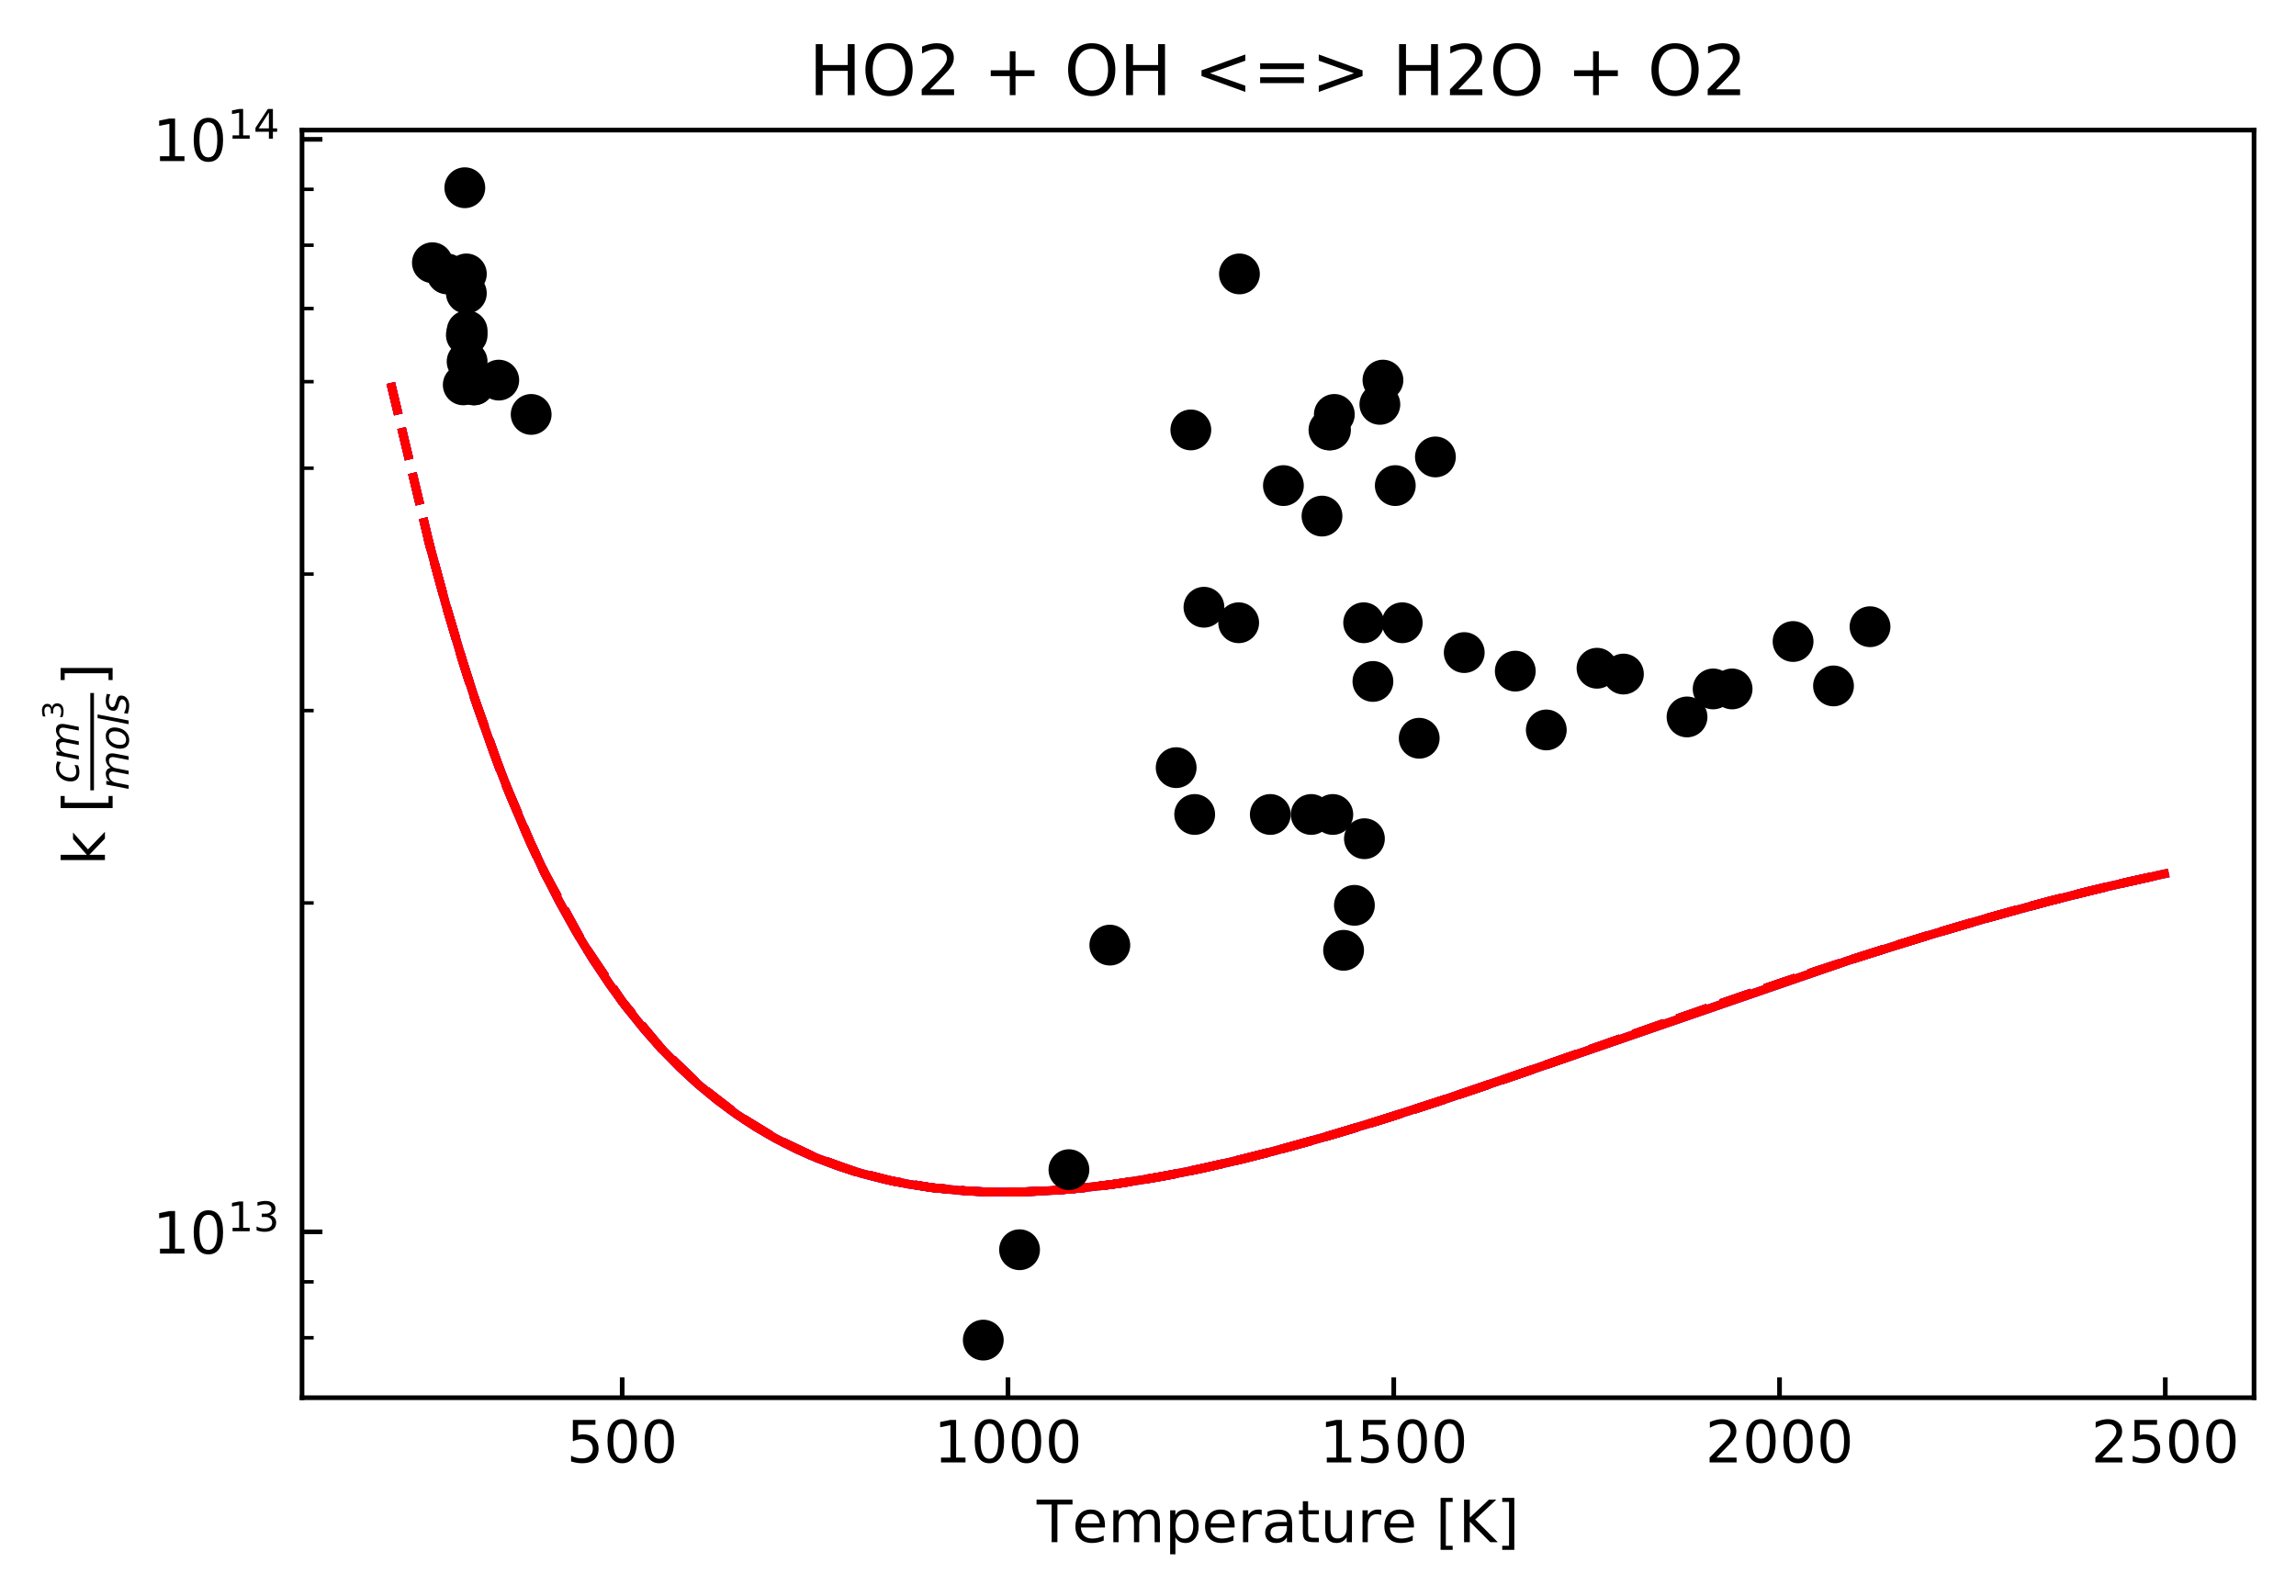<?xml version="1.0" encoding="utf-8" standalone="no"?>
<!DOCTYPE svg PUBLIC "-//W3C//DTD SVG 1.1//EN"
  "http://www.w3.org/Graphics/SVG/1.1/DTD/svg11.dtd">
<!-- Created with matplotlib (https://matplotlib.org/) -->
<svg height="273.814pt" version="1.1" viewBox="0 0 393.8 273.814" width="393.8pt" xmlns="http://www.w3.org/2000/svg" xmlns:xlink="http://www.w3.org/1999/xlink">
 <defs>
  <style type="text/css">
*{stroke-linecap:butt;stroke-linejoin:round;}
  </style>
 </defs>
 <g id="figure_1">
  <g id="patch_1">
   <path d="M 0 273.814 
L 393.8 273.814 
L 393.8 0 
L 0 0 
z
" style="fill:#ffffff;"/>
  </g>
  <g id="axes_1">
   <g id="patch_2">
    <path d="M 51.8 239.758 
L 386.6 239.758 
L 386.6 22.318 
L 51.8 22.318 
z
" style="fill:#ffffff;"/>
   </g>
   <g id="matplotlib.axis_1">
    <g id="xtick_1">
     <g id="line2d_1">
      <defs>
       <path d="M 0 0 
L 0 -3.5 
" id="m8fa001274d" style="stroke:#000000;stroke-width:0.8;"/>
      </defs>
      <g>
       <use style="stroke:#000000;stroke-width:0.8;" x="106.718" xlink:href="#m8fa001274d" y="239.758"/>
      </g>
     </g>
     <g id="text_1">
      <!-- 500 -->
      <defs>
       <path d="M 10.797 72.906 
L 49.516 72.906 
L 49.516 64.594 
L 19.828 64.594 
L 19.828 46.734 
Q 21.969 47.469 24.109 47.828 
Q 26.266 48.188 28.422 48.188 
Q 40.625 48.188 47.75 41.5 
Q 54.891 34.812 54.891 23.391 
Q 54.891 11.625 47.562 5.094 
Q 40.234 -1.422 26.906 -1.422 
Q 22.312 -1.422 17.547 -0.641 
Q 12.797 0.141 7.719 1.703 
L 7.719 11.625 
Q 12.109 9.234 16.797 8.062 
Q 21.484 6.891 26.703 6.891 
Q 35.156 6.891 40.078 11.328 
Q 45.016 15.766 45.016 23.391 
Q 45.016 31 40.078 35.438 
Q 35.156 39.891 26.703 39.891 
Q 22.75 39.891 18.812 39.016 
Q 14.891 38.141 10.797 36.281 
z
" id="DejaVuSans-53"/>
       <path d="M 31.781 66.406 
Q 24.172 66.406 20.328 58.906 
Q 16.5 51.422 16.5 36.375 
Q 16.5 21.391 20.328 13.891 
Q 24.172 6.391 31.781 6.391 
Q 39.453 6.391 43.281 13.891 
Q 47.125 21.391 47.125 36.375 
Q 47.125 51.422 43.281 58.906 
Q 39.453 66.406 31.781 66.406 
z
M 31.781 74.219 
Q 44.047 74.219 50.516 64.516 
Q 56.984 54.828 56.984 36.375 
Q 56.984 17.969 50.516 8.266 
Q 44.047 -1.422 31.781 -1.422 
Q 19.531 -1.422 13.062 8.266 
Q 6.594 17.969 6.594 36.375 
Q 6.594 54.828 13.062 64.516 
Q 19.531 74.219 31.781 74.219 
z
" id="DejaVuSans-48"/>
      </defs>
      <g transform="translate(97.174 250.857)scale(0.1 -0.1)">
       <use xlink:href="#DejaVuSans-53"/>
       <use x="63.623" xlink:href="#DejaVuSans-48"/>
       <use x="127.246" xlink:href="#DejaVuSans-48"/>
      </g>
     </g>
    </g>
    <g id="xtick_2">
     <g id="line2d_2">
      <g>
       <use style="stroke:#000000;stroke-width:0.8;" x="172.884" xlink:href="#m8fa001274d" y="239.758"/>
      </g>
     </g>
     <g id="text_2">
      <!-- 1000 -->
      <defs>
       <path d="M 12.406 8.297 
L 28.516 8.297 
L 28.516 63.922 
L 10.984 60.406 
L 10.984 69.391 
L 28.422 72.906 
L 38.281 72.906 
L 38.281 8.297 
L 54.391 8.297 
L 54.391 0 
L 12.406 0 
z
" id="DejaVuSans-49"/>
      </defs>
      <g transform="translate(160.159 250.857)scale(0.1 -0.1)">
       <use xlink:href="#DejaVuSans-49"/>
       <use x="63.623" xlink:href="#DejaVuSans-48"/>
       <use x="127.246" xlink:href="#DejaVuSans-48"/>
       <use x="190.869" xlink:href="#DejaVuSans-48"/>
      </g>
     </g>
    </g>
    <g id="xtick_3">
     <g id="line2d_3">
      <g>
       <use style="stroke:#000000;stroke-width:0.8;" x="239.05" xlink:href="#m8fa001274d" y="239.758"/>
      </g>
     </g>
     <g id="text_3">
      <!-- 1500 -->
      <g transform="translate(226.325 250.857)scale(0.1 -0.1)">
       <use xlink:href="#DejaVuSans-49"/>
       <use x="63.623" xlink:href="#DejaVuSans-53"/>
       <use x="127.246" xlink:href="#DejaVuSans-48"/>
       <use x="190.869" xlink:href="#DejaVuSans-48"/>
      </g>
     </g>
    </g>
    <g id="xtick_4">
     <g id="line2d_4">
      <g>
       <use style="stroke:#000000;stroke-width:0.8;" x="305.216" xlink:href="#m8fa001274d" y="239.758"/>
      </g>
     </g>
     <g id="text_4">
      <!-- 2000 -->
      <defs>
       <path d="M 19.188 8.297 
L 53.609 8.297 
L 53.609 0 
L 7.328 0 
L 7.328 8.297 
Q 12.938 14.109 22.625 23.891 
Q 32.328 33.688 34.812 36.531 
Q 39.547 41.844 41.422 45.531 
Q 43.312 49.219 43.312 52.781 
Q 43.312 58.594 39.234 62.25 
Q 35.156 65.922 28.609 65.922 
Q 23.969 65.922 18.812 64.312 
Q 13.672 62.703 7.812 59.422 
L 7.812 69.391 
Q 13.766 71.781 18.938 73 
Q 24.125 74.219 28.422 74.219 
Q 39.75 74.219 46.484 68.547 
Q 53.219 62.891 53.219 53.422 
Q 53.219 48.922 51.531 44.891 
Q 49.859 40.875 45.406 35.406 
Q 44.188 33.984 37.641 27.219 
Q 31.109 20.453 19.188 8.297 
z
" id="DejaVuSans-50"/>
      </defs>
      <g transform="translate(292.491 250.857)scale(0.1 -0.1)">
       <use xlink:href="#DejaVuSans-50"/>
       <use x="63.623" xlink:href="#DejaVuSans-48"/>
       <use x="127.246" xlink:href="#DejaVuSans-48"/>
       <use x="190.869" xlink:href="#DejaVuSans-48"/>
      </g>
     </g>
    </g>
    <g id="xtick_5">
     <g id="line2d_5">
      <g>
       <use style="stroke:#000000;stroke-width:0.8;" x="371.382" xlink:href="#m8fa001274d" y="239.758"/>
      </g>
     </g>
     <g id="text_5">
      <!-- 2500 -->
      <g transform="translate(358.657 250.857)scale(0.1 -0.1)">
       <use xlink:href="#DejaVuSans-50"/>
       <use x="63.623" xlink:href="#DejaVuSans-53"/>
       <use x="127.246" xlink:href="#DejaVuSans-48"/>
       <use x="190.869" xlink:href="#DejaVuSans-48"/>
      </g>
     </g>
    </g>
    <g id="text_6">
     <!-- Temperature [K] -->
     <defs>
      <path d="M -0.297 72.906 
L 61.375 72.906 
L 61.375 64.594 
L 35.5 64.594 
L 35.5 0 
L 25.594 0 
L 25.594 64.594 
L -0.297 64.594 
z
" id="DejaVuSans-84"/>
      <path d="M 56.203 29.594 
L 56.203 25.203 
L 14.891 25.203 
Q 15.484 15.922 20.484 11.062 
Q 25.484 6.203 34.422 6.203 
Q 39.594 6.203 44.453 7.469 
Q 49.312 8.734 54.109 11.281 
L 54.109 2.781 
Q 49.266 0.734 44.188 -0.344 
Q 39.109 -1.422 33.891 -1.422 
Q 20.797 -1.422 13.156 6.188 
Q 5.516 13.812 5.516 26.812 
Q 5.516 40.234 12.766 48.109 
Q 20.016 56 32.328 56 
Q 43.359 56 49.781 48.891 
Q 56.203 41.797 56.203 29.594 
z
M 47.219 32.234 
Q 47.125 39.594 43.094 43.984 
Q 39.062 48.391 32.422 48.391 
Q 24.906 48.391 20.391 44.141 
Q 15.875 39.891 15.188 32.172 
z
" id="DejaVuSans-101"/>
      <path d="M 52 44.188 
Q 55.375 50.25 60.062 53.125 
Q 64.75 56 71.094 56 
Q 79.641 56 84.281 50.016 
Q 88.922 44.047 88.922 33.016 
L 88.922 0 
L 79.891 0 
L 79.891 32.719 
Q 79.891 40.578 77.094 44.375 
Q 74.312 48.188 68.609 48.188 
Q 61.625 48.188 57.562 43.547 
Q 53.516 38.922 53.516 30.906 
L 53.516 0 
L 44.484 0 
L 44.484 32.719 
Q 44.484 40.625 41.703 44.406 
Q 38.922 48.188 33.109 48.188 
Q 26.219 48.188 22.156 43.531 
Q 18.109 38.875 18.109 30.906 
L 18.109 0 
L 9.078 0 
L 9.078 54.688 
L 18.109 54.688 
L 18.109 46.188 
Q 21.188 51.219 25.484 53.609 
Q 29.781 56 35.688 56 
Q 41.656 56 45.828 52.969 
Q 50 49.953 52 44.188 
z
" id="DejaVuSans-109"/>
      <path d="M 18.109 8.203 
L 18.109 -20.797 
L 9.078 -20.797 
L 9.078 54.688 
L 18.109 54.688 
L 18.109 46.391 
Q 20.953 51.266 25.266 53.625 
Q 29.594 56 35.594 56 
Q 45.562 56 51.781 48.094 
Q 58.016 40.188 58.016 27.297 
Q 58.016 14.406 51.781 6.484 
Q 45.562 -1.422 35.594 -1.422 
Q 29.594 -1.422 25.266 0.953 
Q 20.953 3.328 18.109 8.203 
z
M 48.688 27.297 
Q 48.688 37.203 44.609 42.844 
Q 40.531 48.484 33.406 48.484 
Q 26.266 48.484 22.188 42.844 
Q 18.109 37.203 18.109 27.297 
Q 18.109 17.391 22.188 11.75 
Q 26.266 6.109 33.406 6.109 
Q 40.531 6.109 44.609 11.75 
Q 48.688 17.391 48.688 27.297 
z
" id="DejaVuSans-112"/>
      <path d="M 41.109 46.297 
Q 39.594 47.172 37.812 47.578 
Q 36.031 48 33.891 48 
Q 26.266 48 22.188 43.047 
Q 18.109 38.094 18.109 28.812 
L 18.109 0 
L 9.078 0 
L 9.078 54.688 
L 18.109 54.688 
L 18.109 46.188 
Q 20.953 51.172 25.484 53.578 
Q 30.031 56 36.531 56 
Q 37.453 56 38.578 55.875 
Q 39.703 55.766 41.062 55.516 
z
" id="DejaVuSans-114"/>
      <path d="M 34.281 27.484 
Q 23.391 27.484 19.188 25 
Q 14.984 22.516 14.984 16.5 
Q 14.984 11.719 18.141 8.906 
Q 21.297 6.109 26.703 6.109 
Q 34.188 6.109 38.703 11.406 
Q 43.219 16.703 43.219 25.484 
L 43.219 27.484 
z
M 52.203 31.203 
L 52.203 0 
L 43.219 0 
L 43.219 8.297 
Q 40.141 3.328 35.547 0.953 
Q 30.953 -1.422 24.312 -1.422 
Q 15.922 -1.422 10.953 3.297 
Q 6 8.016 6 15.922 
Q 6 25.141 12.172 29.828 
Q 18.359 34.516 30.609 34.516 
L 43.219 34.516 
L 43.219 35.406 
Q 43.219 41.609 39.141 45 
Q 35.062 48.391 27.688 48.391 
Q 23 48.391 18.547 47.266 
Q 14.109 46.141 10.016 43.891 
L 10.016 52.203 
Q 14.938 54.109 19.578 55.047 
Q 24.219 56 28.609 56 
Q 40.484 56 46.344 49.844 
Q 52.203 43.703 52.203 31.203 
z
" id="DejaVuSans-97"/>
      <path d="M 18.312 70.219 
L 18.312 54.688 
L 36.812 54.688 
L 36.812 47.703 
L 18.312 47.703 
L 18.312 18.016 
Q 18.312 11.328 20.141 9.422 
Q 21.969 7.516 27.594 7.516 
L 36.812 7.516 
L 36.812 0 
L 27.594 0 
Q 17.188 0 13.234 3.875 
Q 9.281 7.766 9.281 18.016 
L 9.281 47.703 
L 2.688 47.703 
L 2.688 54.688 
L 9.281 54.688 
L 9.281 70.219 
z
" id="DejaVuSans-116"/>
      <path d="M 8.5 21.578 
L 8.5 54.688 
L 17.484 54.688 
L 17.484 21.922 
Q 17.484 14.156 20.5 10.266 
Q 23.531 6.391 29.594 6.391 
Q 36.859 6.391 41.078 11.031 
Q 45.312 15.672 45.312 23.688 
L 45.312 54.688 
L 54.297 54.688 
L 54.297 0 
L 45.312 0 
L 45.312 8.406 
Q 42.047 3.422 37.719 1 
Q 33.406 -1.422 27.688 -1.422 
Q 18.266 -1.422 13.375 4.438 
Q 8.5 10.297 8.5 21.578 
z
M 31.109 56 
z
" id="DejaVuSans-117"/>
      <path id="DejaVuSans-32"/>
      <path d="M 8.594 75.984 
L 29.297 75.984 
L 29.297 69 
L 17.578 69 
L 17.578 -6.203 
L 29.297 -6.203 
L 29.297 -13.188 
L 8.594 -13.188 
z
" id="DejaVuSans-91"/>
      <path d="M 9.812 72.906 
L 19.672 72.906 
L 19.672 42.094 
L 52.391 72.906 
L 65.094 72.906 
L 28.906 38.922 
L 67.672 0 
L 54.688 0 
L 19.672 35.109 
L 19.672 0 
L 9.812 0 
z
" id="DejaVuSans-75"/>
      <path d="M 30.422 75.984 
L 30.422 -13.188 
L 9.719 -13.188 
L 9.719 -6.203 
L 21.391 -6.203 
L 21.391 69 
L 9.719 69 
L 9.719 75.984 
z
" id="DejaVuSans-93"/>
     </defs>
     <g transform="translate(177.813 264.535)scale(0.1 -0.1)">
      <use xlink:href="#DejaVuSans-84"/>
      <use x="60.818" xlink:href="#DejaVuSans-101"/>
      <use x="122.342" xlink:href="#DejaVuSans-109"/>
      <use x="219.754" xlink:href="#DejaVuSans-112"/>
      <use x="283.23" xlink:href="#DejaVuSans-101"/>
      <use x="344.754" xlink:href="#DejaVuSans-114"/>
      <use x="385.867" xlink:href="#DejaVuSans-97"/>
      <use x="447.146" xlink:href="#DejaVuSans-116"/>
      <use x="486.355" xlink:href="#DejaVuSans-117"/>
      <use x="549.734" xlink:href="#DejaVuSans-114"/>
      <use x="590.816" xlink:href="#DejaVuSans-101"/>
      <use x="652.34" xlink:href="#DejaVuSans-32"/>
      <use x="684.127" xlink:href="#DejaVuSans-91"/>
      <use x="723.141" xlink:href="#DejaVuSans-75"/>
      <use x="788.717" xlink:href="#DejaVuSans-93"/>
     </g>
    </g>
   </g>
   <g id="matplotlib.axis_2">
    <g id="ytick_1">
     <g id="line2d_6">
      <defs>
       <path d="M 0 0 
L 3.5 0 
" id="m5cb7ec6dec" style="stroke:#000000;stroke-width:0.8;"/>
      </defs>
      <g>
       <use style="stroke:#000000;stroke-width:0.8;" x="51.8" xlink:href="#m5cb7ec6dec" y="211.305"/>
      </g>
     </g>
     <g id="text_7">
      <!-- $\mathdefault{10^{13}}$ -->
      <defs>
       <path d="M 40.578 39.312 
Q 47.656 37.797 51.625 33 
Q 55.609 28.219 55.609 21.188 
Q 55.609 10.406 48.188 4.484 
Q 40.766 -1.422 27.094 -1.422 
Q 22.516 -1.422 17.656 -0.516 
Q 12.797 0.391 7.625 2.203 
L 7.625 11.719 
Q 11.719 9.328 16.594 8.109 
Q 21.484 6.891 26.812 6.891 
Q 36.078 6.891 40.938 10.547 
Q 45.797 14.203 45.797 21.188 
Q 45.797 27.641 41.281 31.266 
Q 36.766 34.906 28.719 34.906 
L 20.219 34.906 
L 20.219 43.016 
L 29.109 43.016 
Q 36.375 43.016 40.234 45.922 
Q 44.094 48.828 44.094 54.297 
Q 44.094 59.906 40.109 62.906 
Q 36.141 65.922 28.719 65.922 
Q 24.656 65.922 20.016 65.031 
Q 15.375 64.156 9.812 62.312 
L 9.812 71.094 
Q 15.438 72.656 20.344 73.438 
Q 25.25 74.219 29.594 74.219 
Q 40.828 74.219 47.359 69.109 
Q 53.906 64.016 53.906 55.328 
Q 53.906 49.266 50.438 45.094 
Q 46.969 40.922 40.578 39.312 
z
" id="DejaVuSans-51"/>
      </defs>
      <g transform="translate(26.2 215.104)scale(0.1 -0.1)">
       <use transform="translate(0 0.766)" xlink:href="#DejaVuSans-49"/>
       <use transform="translate(63.623 0.766)" xlink:href="#DejaVuSans-48"/>
       <use transform="translate(128.203 39.047)scale(0.7)" xlink:href="#DejaVuSans-49"/>
       <use transform="translate(172.739 39.047)scale(0.7)" xlink:href="#DejaVuSans-51"/>
      </g>
     </g>
    </g>
    <g id="ytick_2">
     <g id="line2d_7">
      <g>
       <use style="stroke:#000000;stroke-width:0.8;" x="51.8" xlink:href="#m5cb7ec6dec" y="23.897"/>
      </g>
     </g>
     <g id="text_8">
      <!-- $\mathdefault{10^{14}}$ -->
      <defs>
       <path d="M 37.797 64.312 
L 12.891 25.391 
L 37.797 25.391 
z
M 35.203 72.906 
L 47.609 72.906 
L 47.609 25.391 
L 58.016 25.391 
L 58.016 17.188 
L 47.609 17.188 
L 47.609 0 
L 37.797 0 
L 37.797 17.188 
L 4.891 17.188 
L 4.891 26.703 
z
" id="DejaVuSans-52"/>
      </defs>
      <g transform="translate(26.2 27.697)scale(0.1 -0.1)">
       <use transform="translate(0 0.684)" xlink:href="#DejaVuSans-49"/>
       <use transform="translate(63.623 0.684)" xlink:href="#DejaVuSans-48"/>
       <use transform="translate(128.203 38.966)scale(0.7)" xlink:href="#DejaVuSans-49"/>
       <use transform="translate(172.739 38.966)scale(0.7)" xlink:href="#DejaVuSans-52"/>
      </g>
     </g>
    </g>
    <g id="ytick_3">
     <g id="line2d_8">
      <defs>
       <path d="M 0 0 
L 2 0 
" id="m956d39f1af" style="stroke:#000000;stroke-width:0.6;"/>
      </defs>
      <g>
       <use style="stroke:#000000;stroke-width:0.6;" x="51.8" xlink:href="#m956d39f1af" y="229.467"/>
      </g>
     </g>
    </g>
    <g id="ytick_4">
     <g id="line2d_9">
      <g>
       <use style="stroke:#000000;stroke-width:0.6;" x="51.8" xlink:href="#m956d39f1af" y="219.88"/>
      </g>
     </g>
    </g>
    <g id="ytick_5">
     <g id="line2d_10">
      <g>
       <use style="stroke:#000000;stroke-width:0.6;" x="51.8" xlink:href="#m956d39f1af" y="154.89"/>
      </g>
     </g>
    </g>
    <g id="ytick_6">
     <g id="line2d_11">
      <g>
       <use style="stroke:#000000;stroke-width:0.6;" x="51.8" xlink:href="#m956d39f1af" y="121.889"/>
      </g>
     </g>
    </g>
    <g id="ytick_7">
     <g id="line2d_12">
      <g>
       <use style="stroke:#000000;stroke-width:0.6;" x="51.8" xlink:href="#m956d39f1af" y="98.474"/>
      </g>
     </g>
    </g>
    <g id="ytick_8">
     <g id="line2d_13">
      <g>
       <use style="stroke:#000000;stroke-width:0.6;" x="51.8" xlink:href="#m956d39f1af" y="80.313"/>
      </g>
     </g>
    </g>
    <g id="ytick_9">
     <g id="line2d_14">
      <g>
       <use style="stroke:#000000;stroke-width:0.6;" x="51.8" xlink:href="#m956d39f1af" y="65.473"/>
      </g>
     </g>
    </g>
    <g id="ytick_10">
     <g id="line2d_15">
      <g>
       <use style="stroke:#000000;stroke-width:0.6;" x="51.8" xlink:href="#m956d39f1af" y="52.927"/>
      </g>
     </g>
    </g>
    <g id="ytick_11">
     <g id="line2d_16">
      <g>
       <use style="stroke:#000000;stroke-width:0.6;" x="51.8" xlink:href="#m956d39f1af" y="42.059"/>
      </g>
     </g>
    </g>
    <g id="ytick_12">
     <g id="line2d_17">
      <g>
       <use style="stroke:#000000;stroke-width:0.6;" x="51.8" xlink:href="#m956d39f1af" y="32.473"/>
      </g>
     </g>
    </g>
    <g id="text_9">
     <!-- k [$\frac{cm^3}{{mol s}}$] -->
     <defs>
      <path d="M 9.078 75.984 
L 18.109 75.984 
L 18.109 31.109 
L 44.922 54.688 
L 56.391 54.688 
L 27.391 29.109 
L 57.625 0 
L 45.906 0 
L 18.109 26.703 
L 18.109 0 
L 9.078 0 
z
" id="DejaVuSans-107"/>
      <path d="M 53.609 52.594 
L 51.812 43.703 
Q 48.578 46.047 44.938 47.219 
Q 41.312 48.391 37.406 48.391 
Q 33.109 48.391 29.219 46.875 
Q 25.344 45.359 22.703 42.578 
Q 18.5 38.328 16.203 32.609 
Q 13.922 26.906 13.922 20.797 
Q 13.922 13.422 17.609 9.812 
Q 21.297 6.203 28.812 6.203 
Q 32.516 6.203 36.688 7.328 
Q 40.875 8.453 45.406 10.688 
L 43.703 1.812 
Q 39.797 0.203 35.672 -0.609 
Q 31.547 -1.422 27.203 -1.422 
Q 16.312 -1.422 10.453 4.016 
Q 4.594 9.469 4.594 19.578 
Q 4.594 28.078 7.641 35.234 
Q 10.688 42.391 16.703 48.094 
Q 20.797 52 26.312 54 
Q 31.844 56 38.375 56 
Q 42.188 56 45.938 55.141 
Q 49.703 54.297 53.609 52.594 
z
" id="DejaVuSans-Oblique-99"/>
      <path d="M 89.797 33.016 
L 83.406 0 
L 74.422 0 
L 80.719 32.719 
Q 81.109 34.812 81.297 36.328 
Q 81.5 37.844 81.5 38.922 
Q 81.5 43.312 79.047 45.75 
Q 76.609 48.188 72.219 48.188 
Q 65.672 48.188 60.547 43.281 
Q 55.422 38.375 53.906 30.516 
L 47.906 0 
L 38.922 0 
L 45.312 32.719 
Q 45.703 34.516 45.891 36.047 
Q 46.094 37.594 46.094 38.812 
Q 46.094 43.266 43.656 45.719 
Q 41.219 48.188 36.922 48.188 
Q 30.281 48.188 25.141 43.281 
Q 20.016 38.375 18.5 30.516 
L 12.5 0 
L 3.516 0 
L 14.203 54.688 
L 23.188 54.688 
L 21.484 46.188 
Q 25.141 50.984 30.047 53.484 
Q 34.969 56 40.578 56 
Q 46.531 56 50.359 52.875 
Q 54.203 49.75 54.984 44.188 
Q 59.078 49.953 64.469 52.969 
Q 69.875 56 75.875 56 
Q 82.906 56 86.734 51.953 
Q 90.578 47.906 90.578 40.484 
Q 90.578 38.875 90.375 36.938 
Q 90.188 35.016 89.797 33.016 
z
" id="DejaVuSans-Oblique-109"/>
      <path d="M 25.391 -1.422 
Q 15.766 -1.422 10.172 4.516 
Q 4.594 10.453 4.594 20.703 
Q 4.594 26.656 6.516 32.828 
Q 8.453 39.016 11.531 43.219 
Q 16.359 49.75 22.312 52.875 
Q 28.266 56 35.797 56 
Q 45.125 56 50.859 50.188 
Q 56.594 44.391 56.594 35.016 
Q 56.594 28.516 54.688 22.062 
Q 52.781 15.625 49.703 11.375 
Q 44.922 4.828 38.969 1.703 
Q 33.016 -1.422 25.391 -1.422 
z
M 13.922 21 
Q 13.922 13.578 17.016 9.891 
Q 20.125 6.203 26.422 6.203 
Q 35.453 6.203 41.375 14.078 
Q 47.312 21.969 47.312 34.078 
Q 47.312 41.156 44.141 44.766 
Q 40.969 48.391 34.812 48.391 
Q 29.734 48.391 25.781 46.016 
Q 21.828 43.656 18.703 38.812 
Q 16.406 35.203 15.156 30.562 
Q 13.922 25.922 13.922 21 
z
" id="DejaVuSans-Oblique-111"/>
      <path d="M 18.312 75.984 
L 27.297 75.984 
L 12.5 0 
L 3.516 0 
z
" id="DejaVuSans-Oblique-108"/>
      <path d="M 50 53.078 
L 48.297 44.578 
Q 44.734 46.531 40.766 47.5 
Q 36.812 48.484 32.625 48.484 
Q 25.531 48.484 21.453 46.062 
Q 17.391 43.656 17.391 39.5 
Q 17.391 34.672 26.859 32.078 
Q 27.594 31.891 27.938 31.781 
L 30.812 30.906 
Q 39.797 28.422 42.797 25.688 
Q 45.797 22.953 45.797 18.219 
Q 45.797 9.516 38.891 4.047 
Q 31.984 -1.422 20.797 -1.422 
Q 16.453 -1.422 11.672 -0.578 
Q 6.891 0.25 1.125 2 
L 2.875 11.281 
Q 7.812 8.734 12.594 7.422 
Q 17.391 6.109 21.781 6.109 
Q 28.375 6.109 32.5 8.938 
Q 36.625 11.766 36.625 16.109 
Q 36.625 20.797 25.781 23.688 
L 24.859 23.922 
L 21.781 24.703 
Q 14.938 26.516 11.766 29.469 
Q 8.594 32.422 8.594 37.016 
Q 8.594 45.75 15.156 50.875 
Q 21.734 56 33.016 56 
Q 37.453 56 41.672 55.266 
Q 45.906 54.547 50 53.078 
z
" id="DejaVuSans-Oblique-115"/>
     </defs>
     <g transform="translate(18 148.438)rotate(-90)scale(0.1 -0.1)">
      <use transform="translate(0 0.044)" xlink:href="#DejaVuSans-107"/>
      <use transform="translate(57.91 0.044)" xlink:href="#DejaVuSans-32"/>
      <use transform="translate(89.697 0.044)" xlink:href="#DejaVuSans-91"/>
      <use transform="translate(140.711 44.836)scale(0.7)" xlink:href="#DejaVuSans-Oblique-99"/>
      <use transform="translate(179.197 44.836)scale(0.7)" xlink:href="#DejaVuSans-Oblique-109"/>
      <use transform="translate(250.641 71.633)scale(0.49)" xlink:href="#DejaVuSans-51"/>
      <use transform="translate(128.711 -40.598)scale(0.7)" xlink:href="#DejaVuSans-Oblique-109"/>
      <use transform="translate(196.899 -40.598)scale(0.7)" xlink:href="#DejaVuSans-Oblique-111"/>
      <use transform="translate(239.727 -40.598)scale(0.7)" xlink:href="#DejaVuSans-Oblique-108"/>
      <use transform="translate(259.175 -40.598)scale(0.7)" xlink:href="#DejaVuSans-Oblique-115"/>
      <use transform="translate(308.145 0.044)" xlink:href="#DejaVuSans-93"/>
      <path d="M 128.711 18.841 
L 128.711 25.091 
L 295.645 25.091 
L 295.645 18.841 
L 128.711 18.841 
z
"/>
     </g>
    </g>
   </g>
   <g id="line2d_18">
    <path clip-path="url(#p856f59d307)" d="M 73.635 93.276 
L 76.414 103.515 
L 79.193 112.908 
L 81.972 121.5 
L 84.751 129.349 
L 87.53 136.519 
L 90.309 143.069 
L 93.088 149.056 
L 95.867 154.531 
L 98.778 159.768 
L 101.689 164.541 
L 104.6 168.892 
L 107.512 172.857 
L 110.555 176.628 
L 113.599 180.046 
L 116.643 183.144 
L 119.819 186.061 
L 122.995 188.684 
L 126.303 191.128 
L 129.611 193.303 
L 133.052 195.301 
L 136.625 197.115 
L 140.198 198.685 
L 143.903 200.076 
L 147.741 201.282 
L 151.711 202.299 
L 155.813 203.125 
L 160.18 203.773 
L 164.679 204.215 
L 169.443 204.453 
L 174.339 204.476 
L 179.5 204.279 
L 184.926 203.852 
L 190.749 203.169 
L 196.968 202.211 
L 203.585 200.965 
L 210.731 199.389 
L 218.538 197.436 
L 227.14 195.048 
L 236.8 192.131 
L 248.048 188.495 
L 262.34 183.627 
L 317.126 164.723 
L 329.697 160.761 
L 340.945 157.446 
L 351.4 154.595 
L 361.192 152.152 
L 370.588 150.037 
L 371.249 149.897 
L 371.249 149.897 
" style="fill:none;stroke:#0000ff;stroke-linecap:square;stroke-width:1.5;"/>
   </g>
   <g id="line2d_19">
    <path clip-path="url(#p856f59d307)" d="M 67.018 65.69 
L 73.635 93.276 
L 74.164 95.292 
L 76.678 104.445 
L 79.457 113.76 
L 79.722 114.605 
L 79.987 115.442 
L 79.987 115.442 
L 79.987 115.442 
L 80.119 115.858 
L 80.119 115.858 
L 80.119 115.858 
L 80.251 116.273 
L 80.251 116.273 
L 81.31 119.524 
L 81.31 119.524 
L 85.545 131.464 
L 86.868 134.87 
L 91.103 144.834 
L 93.485 149.868 
L 93.485 149.868 
L 100.101 161.992 
L 106.718 171.812 
L 106.718 171.812 
L 113.334 179.762 
L 113.334 179.762 
L 119.951 186.176 
L 119.951 186.176 
L 119.951 186.176 
L 126.568 191.312 
L 133.184 195.373 
L 133.184 195.373 
L 139.801 198.522 
L 146.417 200.891 
L 146.417 200.891 
L 153.034 202.589 
L 159.651 203.707 
L 159.651 203.707 
L 166.267 204.319 
L 168.649 204.428 
L 172.884 204.491 
L 174.869 204.465 
L 179.5 204.279 
L 183.338 203.999 
L 186.117 203.73 
L 190.352 203.222 
L 192.734 202.887 
L 199.35 201.788 
L 201.732 201.335 
L 204.246 200.828 
L 204.908 200.69 
L 205.967 200.464 
L 206.496 200.349 
L 212.451 198.978 
L 212.583 198.946 
L 212.583 198.946 
L 217.877 197.609 
L 219.2 197.26 
L 220.126 197.012 
L 224.89 195.694 
L 225.817 195.429 
L 226.743 195.163 
L 227.934 194.817 
L 228.199 194.74 
L 228.596 194.623 
L 228.86 194.545 
L 230.448 194.074 
L 232.301 193.517 
L 232.433 193.477 
L 233.889 193.033 
L 234.021 192.992 
L 235.477 192.543 
L 236.668 192.172 
L 237.197 192.006 
L 239.05 191.422 
L 239.314 191.338 
L 240.505 190.958 
L 243.417 190.018 
L 245.666 189.282 
L 246.196 189.108 
L 251.138 187.461 
L 252.283 187.076 
L 258.9 184.817 
L 259.895 184.474 
L 265.215 182.627 
L 265.516 182.522 
L 265.516 182.522 
L 272.133 180.202 
L 273.912 179.577 
L 278.443 177.981 
L 278.749 177.873 
L 285.366 175.544 
L 289.352 174.146 
L 291.983 173.228 
L 291.983 173.228 
L 293.831 172.584 
L 297.082 171.458 
L 298.599 170.935 
L 305.216 168.675 
L 307.542 167.89 
L 311.832 166.459 
L 314.474 165.588 
L 318.449 164.294 
L 320.738 163.56 
L 325.066 162.192 
L 331.682 160.159 
L 338.299 158.204 
L 344.915 156.335 
L 351.532 154.56 
L 358.149 152.886 
L 364.765 151.32 
L 371.382 149.869 
" style="fill:none;stroke:#0000ff;stroke-dasharray:5.55,2.4;stroke-dashoffset:0;stroke-width:1.5;"/>
   </g>
   <g id="line2d_20">
    <path clip-path="url(#p856f59d307)" d="M 67.018 65.691 
L 73.635 93.276 
L 74.164 95.292 
L 76.678 104.445 
L 79.457 113.76 
L 79.722 114.605 
L 79.987 115.443 
L 79.987 115.443 
L 79.987 115.443 
L 80.119 115.859 
L 80.119 115.859 
L 80.119 115.859 
L 80.251 116.273 
L 80.251 116.273 
L 81.31 119.524 
L 81.31 119.524 
L 85.545 131.465 
L 86.868 134.87 
L 91.103 144.834 
L 93.485 149.868 
L 93.485 149.868 
L 100.101 161.992 
L 106.718 171.812 
L 106.718 171.812 
L 113.334 179.763 
L 113.334 179.763 
L 119.951 186.176 
L 119.951 186.176 
L 119.951 186.176 
L 126.568 191.312 
L 133.184 195.373 
L 133.184 195.373 
L 139.801 198.522 
L 146.417 200.892 
L 146.417 200.892 
L 153.034 202.59 
L 159.651 203.707 
L 159.651 203.707 
L 166.267 204.319 
L 168.649 204.429 
L 172.884 204.491 
L 174.869 204.466 
L 179.5 204.279 
L 183.338 203.999 
L 186.117 203.731 
L 190.352 203.223 
L 192.734 202.888 
L 199.35 201.788 
L 201.732 201.336 
L 204.246 200.829 
L 204.908 200.69 
L 205.967 200.465 
L 206.496 200.35 
L 212.451 198.979 
L 212.583 198.947 
L 212.583 198.947 
L 217.877 197.61 
L 219.2 197.26 
L 220.126 197.012 
L 224.89 195.694 
L 225.817 195.43 
L 226.743 195.164 
L 227.934 194.817 
L 228.199 194.74 
L 228.596 194.624 
L 228.86 194.546 
L 230.448 194.075 
L 232.301 193.517 
L 232.433 193.477 
L 233.889 193.033 
L 234.021 192.993 
L 235.477 192.544 
L 236.668 192.173 
L 237.197 192.007 
L 239.05 191.422 
L 239.314 191.338 
L 240.505 190.958 
L 243.417 190.019 
L 245.666 189.283 
L 246.196 189.109 
L 251.138 187.462 
L 252.283 187.076 
L 258.9 184.818 
L 259.895 184.474 
L 265.215 182.627 
L 265.516 182.522 
L 265.516 182.522 
L 272.133 180.203 
L 273.912 179.577 
L 278.443 177.981 
L 278.749 177.873 
L 285.366 175.544 
L 289.352 174.147 
L 291.983 173.228 
L 291.983 173.228 
L 293.831 172.585 
L 297.082 171.458 
L 298.599 170.935 
L 305.216 168.675 
L 307.542 167.891 
L 311.832 166.459 
L 314.474 165.588 
L 318.449 164.295 
L 320.738 163.56 
L 325.066 162.192 
L 331.682 160.159 
L 338.299 158.205 
L 344.915 156.336 
L 351.532 154.561 
L 358.149 152.886 
L 364.765 151.32 
L 371.382 149.87 
" style="fill:none;stroke:#0000ff;stroke-dasharray:5.55,2.4;stroke-dashoffset:0;stroke-width:1.5;"/>
   </g>
   <g id="line2d_21">
    <path clip-path="url(#p856f59d307)" d="M 73.635 93.276 
L 76.414 103.515 
L 79.193 112.908 
L 81.972 121.5 
L 84.751 129.349 
L 87.53 136.519 
L 90.309 143.069 
L 93.088 149.056 
L 95.867 154.531 
L 98.778 159.768 
L 101.689 164.541 
L 104.6 168.892 
L 107.512 172.857 
L 110.555 176.628 
L 113.599 180.046 
L 116.643 183.144 
L 119.819 186.061 
L 122.995 188.684 
L 126.303 191.128 
L 129.611 193.303 
L 133.052 195.301 
L 136.625 197.115 
L 140.198 198.685 
L 143.903 200.076 
L 147.741 201.282 
L 151.711 202.299 
L 155.813 203.125 
L 160.18 203.773 
L 164.679 204.215 
L 169.443 204.453 
L 174.339 204.476 
L 179.5 204.279 
L 184.926 203.852 
L 190.749 203.169 
L 196.968 202.211 
L 203.585 200.965 
L 210.731 199.389 
L 218.538 197.436 
L 227.14 195.048 
L 236.8 192.131 
L 248.048 188.495 
L 262.34 183.627 
L 317.126 164.723 
L 329.697 160.761 
L 340.945 157.446 
L 351.4 154.595 
L 361.192 152.152 
L 370.588 150.037 
L 371.249 149.897 
L 371.249 149.897 
" style="fill:none;stroke:#ff0000;stroke-linecap:square;stroke-width:1.5;"/>
   </g>
   <g id="line2d_22">
    <path clip-path="url(#p856f59d307)" d="M 67.018 65.69 
L 73.635 93.276 
L 74.164 95.292 
L 76.678 104.445 
L 79.457 113.76 
L 79.722 114.605 
L 79.987 115.442 
L 79.987 115.442 
L 79.987 115.442 
L 80.119 115.858 
L 80.119 115.858 
L 80.119 115.858 
L 80.251 116.273 
L 80.251 116.273 
L 81.31 119.524 
L 81.31 119.524 
L 85.545 131.464 
L 86.868 134.87 
L 91.103 144.834 
L 93.485 149.868 
L 93.485 149.868 
L 100.101 161.992 
L 106.718 171.812 
L 106.718 171.812 
L 113.334 179.762 
L 113.334 179.762 
L 119.951 186.176 
L 119.951 186.176 
L 119.951 186.176 
L 126.568 191.312 
L 133.184 195.373 
L 133.184 195.373 
L 139.801 198.522 
L 146.417 200.891 
L 146.417 200.891 
L 153.034 202.589 
L 159.651 203.707 
L 159.651 203.707 
L 166.267 204.319 
L 168.649 204.428 
L 172.884 204.491 
L 174.869 204.465 
L 179.5 204.279 
L 183.338 203.999 
L 186.117 203.73 
L 190.352 203.222 
L 192.734 202.887 
L 199.35 201.788 
L 201.732 201.335 
L 204.246 200.828 
L 204.908 200.69 
L 205.967 200.464 
L 206.496 200.349 
L 212.451 198.978 
L 212.583 198.946 
L 212.583 198.946 
L 217.877 197.609 
L 219.2 197.26 
L 220.126 197.012 
L 224.89 195.694 
L 225.817 195.429 
L 226.743 195.163 
L 227.934 194.817 
L 228.199 194.74 
L 228.596 194.623 
L 228.86 194.545 
L 230.448 194.074 
L 232.301 193.517 
L 232.433 193.477 
L 233.889 193.033 
L 234.021 192.992 
L 235.477 192.543 
L 236.668 192.172 
L 237.197 192.006 
L 239.05 191.422 
L 239.314 191.338 
L 240.505 190.958 
L 243.417 190.018 
L 245.666 189.282 
L 246.196 189.108 
L 251.138 187.461 
L 252.283 187.076 
L 258.9 184.817 
L 259.895 184.474 
L 265.215 182.627 
L 265.516 182.522 
L 265.516 182.522 
L 272.133 180.202 
L 273.912 179.577 
L 278.443 177.981 
L 278.749 177.873 
L 285.366 175.544 
L 289.352 174.146 
L 291.983 173.228 
L 291.983 173.228 
L 293.831 172.584 
L 297.082 171.458 
L 298.599 170.935 
L 305.216 168.675 
L 307.542 167.89 
L 311.832 166.459 
L 314.474 165.588 
L 318.449 164.294 
L 320.738 163.56 
L 325.066 162.192 
L 331.682 160.159 
L 338.299 158.204 
L 344.915 156.335 
L 351.532 154.56 
L 358.149 152.886 
L 364.765 151.32 
L 371.382 149.869 
" style="fill:none;stroke:#ff0000;stroke-dasharray:5.55,2.4;stroke-dashoffset:0;stroke-width:1.5;"/>
   </g>
   <g id="line2d_23">
    <path clip-path="url(#p856f59d307)" d="M 67.018 65.691 
L 73.635 93.276 
L 74.164 95.292 
L 76.678 104.445 
L 79.457 113.76 
L 79.722 114.605 
L 79.987 115.443 
L 79.987 115.443 
L 79.987 115.443 
L 80.119 115.859 
L 80.119 115.859 
L 80.119 115.859 
L 80.251 116.273 
L 80.251 116.273 
L 81.31 119.524 
L 81.31 119.524 
L 85.545 131.465 
L 86.868 134.87 
L 91.103 144.834 
L 93.485 149.868 
L 93.485 149.868 
L 100.101 161.992 
L 106.718 171.812 
L 106.718 171.812 
L 113.334 179.763 
L 113.334 179.763 
L 119.951 186.176 
L 119.951 186.176 
L 119.951 186.176 
L 126.568 191.312 
L 133.184 195.373 
L 133.184 195.373 
L 139.801 198.522 
L 146.417 200.892 
L 146.417 200.892 
L 153.034 202.59 
L 159.651 203.707 
L 159.651 203.707 
L 166.267 204.319 
L 168.649 204.429 
L 172.884 204.491 
L 174.869 204.466 
L 179.5 204.279 
L 183.338 203.999 
L 186.117 203.731 
L 190.352 203.223 
L 192.734 202.888 
L 199.35 201.788 
L 201.732 201.336 
L 204.246 200.829 
L 204.908 200.69 
L 205.967 200.465 
L 206.496 200.35 
L 212.451 198.979 
L 212.583 198.947 
L 212.583 198.947 
L 217.877 197.61 
L 219.2 197.26 
L 220.126 197.012 
L 224.89 195.694 
L 225.817 195.43 
L 226.743 195.164 
L 227.934 194.817 
L 228.199 194.74 
L 228.596 194.624 
L 228.86 194.546 
L 230.448 194.075 
L 232.301 193.517 
L 232.433 193.477 
L 233.889 193.033 
L 234.021 192.993 
L 235.477 192.544 
L 236.668 192.173 
L 237.197 192.007 
L 239.05 191.422 
L 239.314 191.338 
L 240.505 190.958 
L 243.417 190.019 
L 245.666 189.283 
L 246.196 189.109 
L 251.138 187.462 
L 252.283 187.076 
L 258.9 184.818 
L 259.895 184.474 
L 265.215 182.627 
L 265.516 182.522 
L 265.516 182.522 
L 272.133 180.203 
L 273.912 179.577 
L 278.443 177.981 
L 278.749 177.873 
L 285.366 175.544 
L 289.352 174.147 
L 291.983 173.228 
L 291.983 173.228 
L 293.831 172.585 
L 297.082 171.458 
L 298.599 170.935 
L 305.216 168.675 
L 307.542 167.891 
L 311.832 166.459 
L 314.474 165.588 
L 318.449 164.295 
L 320.738 163.56 
L 325.066 162.192 
L 331.682 160.159 
L 338.299 158.205 
L 344.915 156.336 
L 351.532 154.561 
L 358.149 152.886 
L 364.765 151.32 
L 371.382 149.87 
" style="fill:none;stroke:#ff0000;stroke-dasharray:5.55,2.4;stroke-dashoffset:0;stroke-width:1.5;"/>
   </g>
   <g id="line2d_24">
    <defs>
     <path d="M 0 3 
C 0.796 3 1.559 2.684 2.121 2.121 
C 2.684 1.559 3 0.796 3 0 
C 3 -0.796 2.684 -1.559 2.121 -2.121 
C 1.559 -2.684 0.796 -3 0 -3 
C -0.796 -3 -1.559 -2.684 -2.121 -2.121 
C -2.684 -1.559 -3 -0.796 -3 0 
C -3 0.796 -2.684 1.559 -2.121 2.121 
C -1.559 2.684 -0.796 3 0 3 
z
" id="mdda299631b" style="stroke:#000000;"/>
    </defs>
    <g clip-path="url(#p856f59d307)">
     <use style="stroke:#000000;" x="81.31" xlink:href="#mdda299631b" y="66.018"/>
     <use style="stroke:#000000;" x="79.987" xlink:href="#mdda299631b" y="46.987"/>
     <use style="stroke:#000000;" x="79.987" xlink:href="#mdda299631b" y="50.296"/>
     <use style="stroke:#000000;" x="81.31" xlink:href="#mdda299631b" y="66.018"/>
     <use style="stroke:#000000;" x="79.722" xlink:href="#mdda299631b" y="32.202"/>
     <use style="stroke:#000000;" x="79.987" xlink:href="#mdda299631b" y="57.47"/>
     <use style="stroke:#000000;" x="74.164" xlink:href="#mdda299631b" y="45.064"/>
     <use style="stroke:#000000;" x="76.678" xlink:href="#mdda299631b" y="46.987"/>
     <use style="stroke:#000000;" x="79.457" xlink:href="#mdda299631b" y="66.018"/>
     <use style="stroke:#000000;" x="80.119" xlink:href="#mdda299631b" y="57.47"/>
     <use style="stroke:#000000;" x="80.119" xlink:href="#mdda299631b" y="62.021"/>
     <use style="stroke:#000000;" x="80.119" xlink:href="#mdda299631b" y="56.736"/>
     <use style="stroke:#000000;" x="85.545" xlink:href="#mdda299631b" y="65.203"/>
     <use style="stroke:#000000;" x="91.103" xlink:href="#mdda299631b" y="71.089"/>
     <use style="stroke:#000000;" x="168.649" xlink:href="#mdda299631b" y="229.874"/>
     <use style="stroke:#000000;" x="174.869" xlink:href="#mdda299631b" y="214.373"/>
     <use style="stroke:#000000;" x="183.338" xlink:href="#mdda299631b" y="200.64"/>
     <use style="stroke:#000000;" x="190.352" xlink:href="#mdda299631b" y="162.12"/>
     <use style="stroke:#000000;" x="201.732" xlink:href="#mdda299631b" y="131.679"/>
     <use style="stroke:#000000;" x="226.743" xlink:href="#mdda299631b" y="88.527"/>
     <use style="stroke:#000000;" x="232.301" xlink:href="#mdda299631b" y="155.298"/>
     <use style="stroke:#000000;" x="227.934" xlink:href="#mdda299631b" y="73.748"/>
     <use style="stroke:#000000;" x="239.314" xlink:href="#mdda299631b" y="83.297"/>
     <use style="stroke:#000000;" x="212.451" xlink:href="#mdda299631b" y="106.824"/>
     <use style="stroke:#000000;" x="233.889" xlink:href="#mdda299631b" y="106.824"/>
     <use style="stroke:#000000;" x="204.246" xlink:href="#mdda299631b" y="73.748"/>
     <use style="stroke:#000000;" x="237.197" xlink:href="#mdda299631b" y="65.203"/>
     <use style="stroke:#000000;" x="228.596" xlink:href="#mdda299631b" y="139.712"/>
     <use style="stroke:#000000;" x="236.668" xlink:href="#mdda299631b" y="69.363"/>
     <use style="stroke:#000000;" x="212.583" xlink:href="#mdda299631b" y="46.987"/>
     <use style="stroke:#000000;" x="228.86" xlink:href="#mdda299631b" y="71.089"/>
     <use style="stroke:#000000;" x="224.89" xlink:href="#mdda299631b" y="139.712"/>
     <use style="stroke:#000000;" x="234.021" xlink:href="#mdda299631b" y="143.869"/>
     <use style="stroke:#000000;" x="228.199" xlink:href="#mdda299631b" y="73.748"/>
     <use style="stroke:#000000;" x="220.126" xlink:href="#mdda299631b" y="83.297"/>
     <use style="stroke:#000000;" x="243.417" xlink:href="#mdda299631b" y="126.637"/>
     <use style="stroke:#000000;" x="240.505" xlink:href="#mdda299631b" y="106.824"/>
     <use style="stroke:#000000;" x="230.448" xlink:href="#mdda299631b" y="163.014"/>
     <use style="stroke:#000000;" x="246.196" xlink:href="#mdda299631b" y="78.382"/>
     <use style="stroke:#000000;" x="235.477" xlink:href="#mdda299631b" y="116.891"/>
     <use style="stroke:#000000;" x="206.496" xlink:href="#mdda299631b" y="104.162"/>
     <use style="stroke:#000000;" x="217.877" xlink:href="#mdda299631b" y="139.712"/>
     <use style="stroke:#000000;" x="204.908" xlink:href="#mdda299631b" y="139.712"/>
     <use style="stroke:#000000;" x="320.738" xlink:href="#mdda299631b" y="107.503"/>
     <use style="stroke:#000000;" x="314.474" xlink:href="#mdda299631b" y="117.66"/>
     <use style="stroke:#000000;" x="307.542" xlink:href="#mdda299631b" y="110.043"/>
     <use style="stroke:#000000;" x="297.082" xlink:href="#mdda299631b" y="118.176"/>
     <use style="stroke:#000000;" x="293.831" xlink:href="#mdda299631b" y="118.176"/>
     <use style="stroke:#000000;" x="289.352" xlink:href="#mdda299631b" y="122.981"/>
     <use style="stroke:#000000;" x="278.443" xlink:href="#mdda299631b" y="115.625"/>
     <use style="stroke:#000000;" x="273.912" xlink:href="#mdda299631b" y="114.626"/>
     <use style="stroke:#000000;" x="265.215" xlink:href="#mdda299631b" y="125.211"/>
     <use style="stroke:#000000;" x="259.895" xlink:href="#mdda299631b" y="115.124"/>
     <use style="stroke:#000000;" x="251.138" xlink:href="#mdda299631b" y="111.941"/>
    </g>
   </g>
   <g id="patch_3">
    <path d="M 51.8 239.758 
L 51.8 22.318 
" style="fill:none;stroke:#000000;stroke-linecap:square;stroke-linejoin:miter;stroke-width:0.8;"/>
   </g>
   <g id="patch_4">
    <path d="M 386.6 239.758 
L 386.6 22.318 
" style="fill:none;stroke:#000000;stroke-linecap:square;stroke-linejoin:miter;stroke-width:0.8;"/>
   </g>
   <g id="patch_5">
    <path d="M 51.8 239.758 
L 386.6 239.758 
" style="fill:none;stroke:#000000;stroke-linecap:square;stroke-linejoin:miter;stroke-width:0.8;"/>
   </g>
   <g id="patch_6">
    <path d="M 51.8 22.318 
L 386.6 22.318 
" style="fill:none;stroke:#000000;stroke-linecap:square;stroke-linejoin:miter;stroke-width:0.8;"/>
   </g>
   <g id="text_10">
    <!-- HO2 + OH &lt;=&gt; H2O + O2 -->
    <defs>
     <path d="M 9.812 72.906 
L 19.672 72.906 
L 19.672 43.016 
L 55.516 43.016 
L 55.516 72.906 
L 65.375 72.906 
L 65.375 0 
L 55.516 0 
L 55.516 34.719 
L 19.672 34.719 
L 19.672 0 
L 9.812 0 
z
" id="DejaVuSans-72"/>
     <path d="M 39.406 66.219 
Q 28.656 66.219 22.328 58.203 
Q 16.016 50.203 16.016 36.375 
Q 16.016 22.609 22.328 14.594 
Q 28.656 6.594 39.406 6.594 
Q 50.141 6.594 56.422 14.594 
Q 62.703 22.609 62.703 36.375 
Q 62.703 50.203 56.422 58.203 
Q 50.141 66.219 39.406 66.219 
z
M 39.406 74.219 
Q 54.734 74.219 63.906 63.938 
Q 73.094 53.656 73.094 36.375 
Q 73.094 19.141 63.906 8.859 
Q 54.734 -1.422 39.406 -1.422 
Q 24.031 -1.422 14.812 8.828 
Q 5.609 19.094 5.609 36.375 
Q 5.609 53.656 14.812 63.938 
Q 24.031 74.219 39.406 74.219 
z
" id="DejaVuSans-79"/>
     <path d="M 46 62.703 
L 46 35.5 
L 73.188 35.5 
L 73.188 27.203 
L 46 27.203 
L 46 0 
L 37.797 0 
L 37.797 27.203 
L 10.594 27.203 
L 10.594 35.5 
L 37.797 35.5 
L 37.797 62.703 
z
" id="DejaVuSans-43"/>
     <path d="M 73.188 49.219 
L 22.797 31.297 
L 73.188 13.484 
L 73.188 4.594 
L 10.594 27.297 
L 10.594 35.406 
L 73.188 58.109 
z
" id="DejaVuSans-60"/>
     <path d="M 10.594 45.406 
L 73.188 45.406 
L 73.188 37.203 
L 10.594 37.203 
z
M 10.594 25.484 
L 73.188 25.484 
L 73.188 17.188 
L 10.594 17.188 
z
" id="DejaVuSans-61"/>
     <path d="M 10.594 49.219 
L 10.594 58.109 
L 73.188 35.406 
L 73.188 27.297 
L 10.594 4.594 
L 10.594 13.484 
L 60.891 31.297 
z
" id="DejaVuSans-62"/>
    </defs>
    <g transform="translate(138.738 16.318)scale(0.12 -0.12)">
     <use xlink:href="#DejaVuSans-72"/>
     <use x="75.195" xlink:href="#DejaVuSans-79"/>
     <use x="153.906" xlink:href="#DejaVuSans-50"/>
     <use x="217.529" xlink:href="#DejaVuSans-32"/>
     <use x="249.316" xlink:href="#DejaVuSans-43"/>
     <use x="333.105" xlink:href="#DejaVuSans-32"/>
     <use x="364.893" xlink:href="#DejaVuSans-79"/>
     <use x="443.604" xlink:href="#DejaVuSans-72"/>
     <use x="518.799" xlink:href="#DejaVuSans-32"/>
     <use x="550.586" xlink:href="#DejaVuSans-60"/>
     <use x="634.375" xlink:href="#DejaVuSans-61"/>
     <use x="718.164" xlink:href="#DejaVuSans-62"/>
     <use x="801.953" xlink:href="#DejaVuSans-32"/>
     <use x="833.74" xlink:href="#DejaVuSans-72"/>
     <use x="908.936" xlink:href="#DejaVuSans-50"/>
     <use x="972.559" xlink:href="#DejaVuSans-79"/>
     <use x="1051.27" xlink:href="#DejaVuSans-32"/>
     <use x="1083.057" xlink:href="#DejaVuSans-43"/>
     <use x="1166.846" xlink:href="#DejaVuSans-32"/>
     <use x="1198.633" xlink:href="#DejaVuSans-79"/>
     <use x="1277.344" xlink:href="#DejaVuSans-50"/>
    </g>
   </g>
  </g>
 </g>
 <defs>
  <clipPath id="p856f59d307">
   <rect height="217.44" width="334.8" x="51.8" y="22.318"/>
  </clipPath>
 </defs>
</svg>
